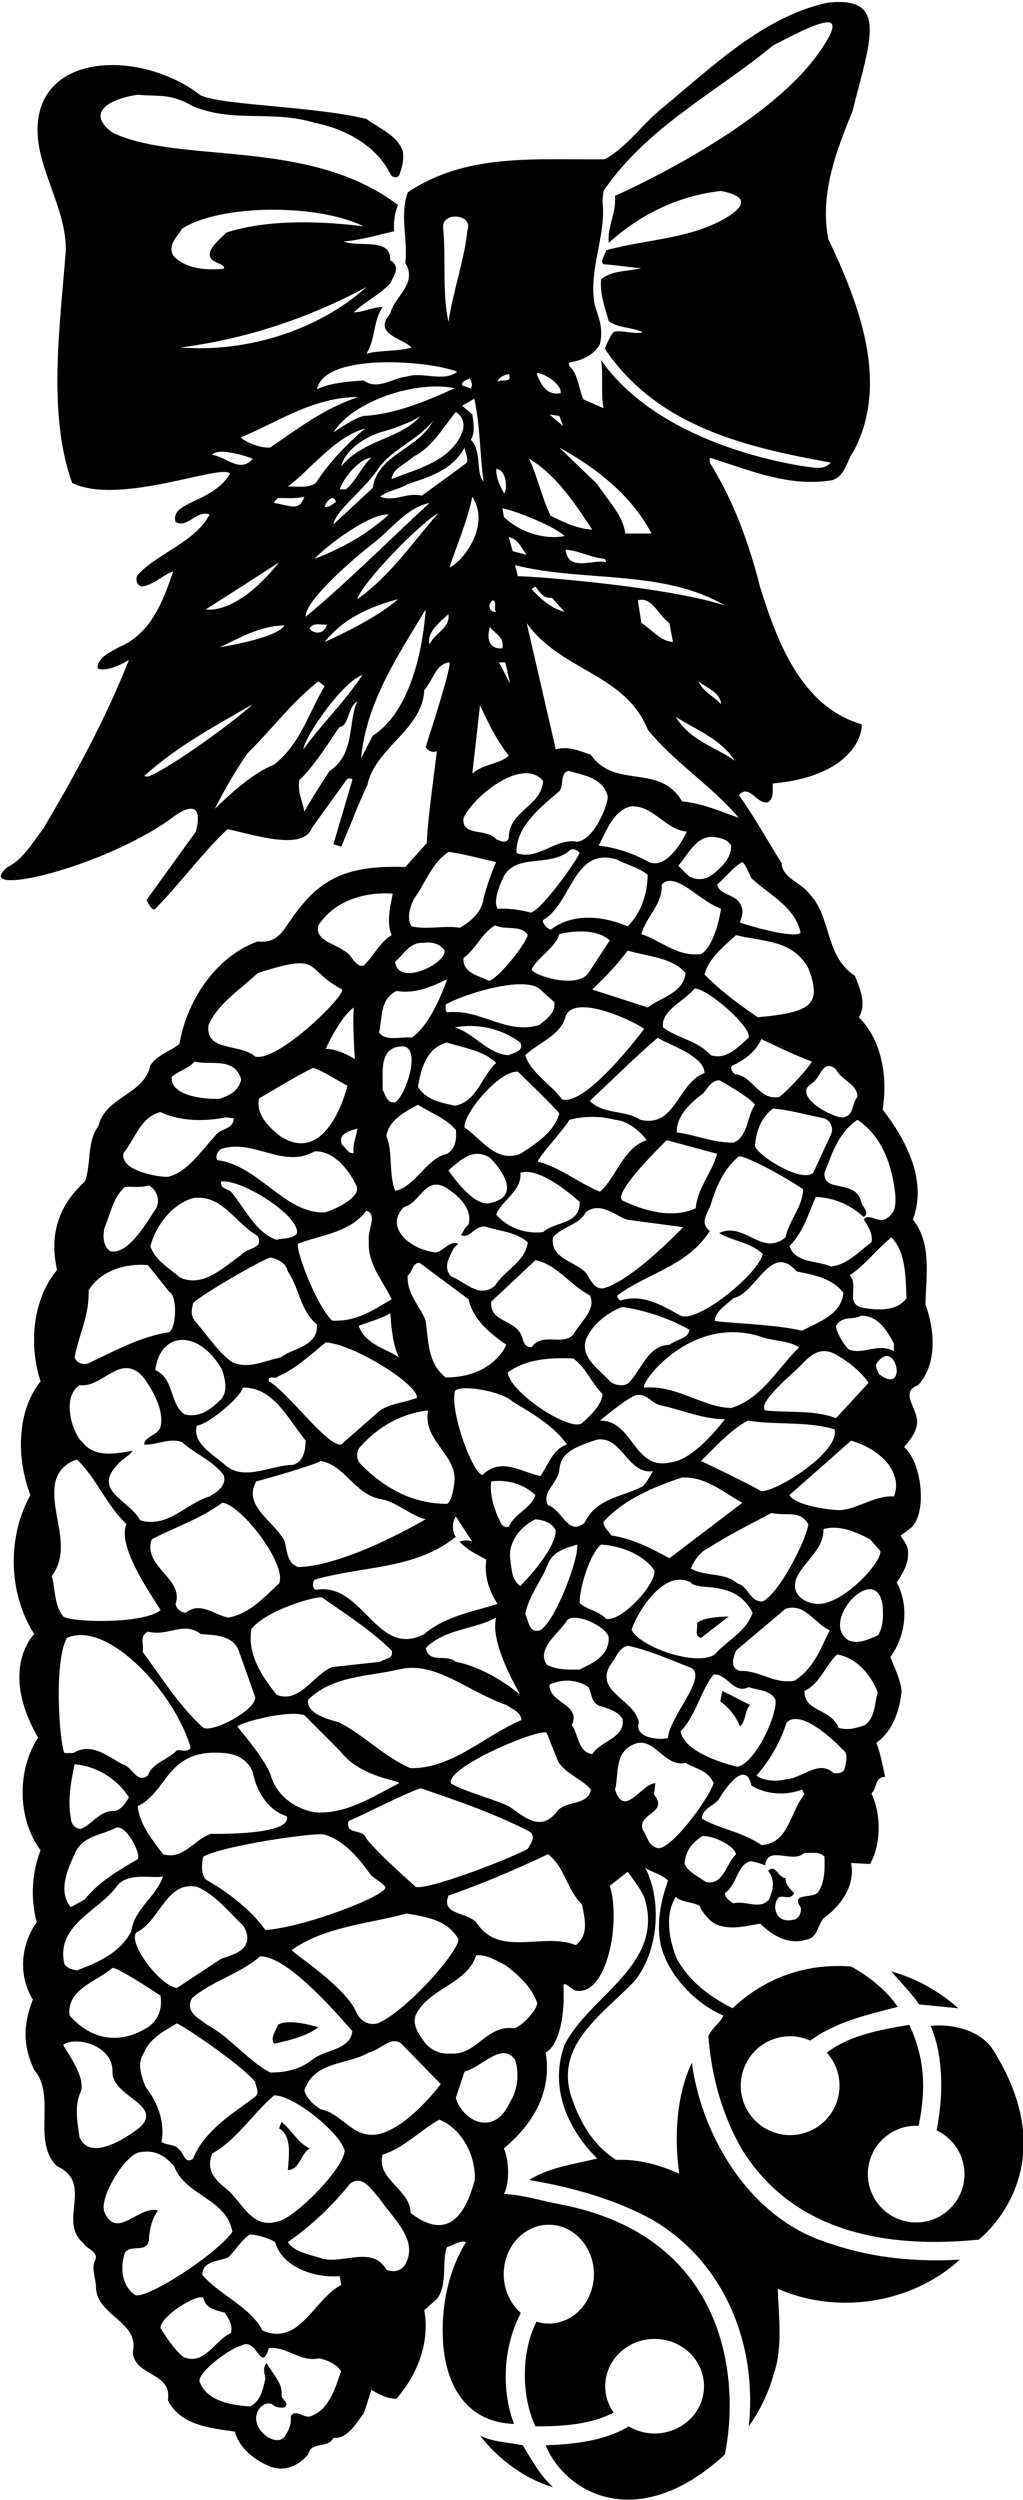 <?xml version="1.0" encoding="UTF-8"?>
<svg xmlns="http://www.w3.org/2000/svg" xmlns:xlink="http://www.w3.org/1999/xlink" width="274pt" height="669pt" viewBox="0 0 274 669" version="1.1">
<g id="surface1">
<path style=" stroke:none;fill-rule:nonzero;fill:rgb(0%,0%,0%);fill-opacity:1;" d="M 246.188 536.387 L 256.707 537.418 C 251.258 532.629 245.34 529.434 238.766 527.555 C 241.02 530.277 244.117 533.379 246.188 536.387 "/>
<path style=" stroke:none;fill-rule:nonzero;fill:rgb(0%,0%,0%);fill-opacity:1;" d="M 140.031 654.375 C 136.18 653.527 131.953 653.527 128.57 651.742 C 133.645 658.414 141.254 663.676 148.113 665.555 C 144.543 662.266 142.383 658.227 140.031 654.375 "/>
<path style=" stroke:none;fill-rule:nonzero;fill:rgb(0%,0%,0%);fill-opacity:1;" d="M 265.535 547.848 C 261.871 543.148 255.016 541.551 249.285 542.117 C 254.531 554.746 250.844 569.598 250.871 570.086 C 255.27 572.152 258.324 576.609 258.324 581.789 C 258.324 588.938 252.531 594.73 245.383 594.73 C 238.234 594.73 232.441 588.938 232.441 581.789 C 232.441 574.645 238.234 568.852 245.383 568.852 C 245.605 568.852 245.82 568.871 246.039 568.883 C 248.047 559.133 247.781 551.02 243.555 541.836 C 235.758 543.191 227.66 544.559 221.457 549.297 C 223.562 551.641 224.855 554.727 224.855 558.129 C 224.855 565.434 218.934 571.355 211.629 571.355 C 204.324 571.355 198.402 565.434 198.402 558.129 C 198.402 550.82 204.324 544.898 211.629 544.898 C 213.559 544.898 215.387 545.32 217.039 546.062 C 223.961 540.98 232.242 539.16 240.453 537.043 C 237.355 532.441 232.562 528.777 227.961 526.238 C 215.844 525.301 204.852 529.246 196.211 537.418 C 190.102 534.316 184.746 530.371 181.273 524.172 C 179.207 519.102 177.984 512.43 180.992 507.641 C 182.777 509.145 185.312 508.859 187.379 509.988 C 188.129 511.773 189.633 513.652 191.418 514.777 C 195.457 516.656 199.402 515.438 203.629 514.777 C 206.73 517.785 210.957 520.508 215.75 519.102 C 218.941 518.723 218.941 515.344 220.539 513.371 C 225.051 510.176 229.184 504.633 227.961 498.527 L 233.035 498.809 C 236.039 493.453 236.039 485.469 233.41 479.926 C 235.008 478.52 234.254 475.418 237.074 475.512 C 236.414 472.504 235.852 469.219 234.727 466.398 C 239.328 463.02 241.02 457.383 241.488 452.496 C 241.113 449.207 239.609 446.391 238.48 443.383 C 242.617 437.84 243.555 429.668 240.172 423.469 C 241.957 420.84 243.555 418.113 243.18 414.637 C 242.984 413.777 242.559 412.973 242.047 412.199 C 240.82 410.359 240.926 411.352 243.555 409.188 C 248.434 405.906 247.215 391.672 242.145 387.207 C 243.461 385.703 245.152 383.73 245.527 381.477 C 246.562 377.531 240.453 372.645 245.902 370.676 C 251.164 364.941 250.32 355.832 247.879 349.066 C 248.062 340.895 249.566 332.723 244.496 326.336 C 248.441 316 242.711 305.008 236.414 296.93 C 237.824 288.102 236.133 278.234 230.027 272.223 C 232.188 268.746 230.309 264.426 228.992 261.141 C 220.82 255.785 222.887 245.641 216.781 239.156 C 214.434 236.059 209.547 235.023 209.359 230.984 C 205.508 224.879 202.129 218.68 197.898 212.762 C 200.719 209.66 202.598 215.203 205.602 214.73 C 207.48 213.699 206.824 211.07 207.012 209.66 C 230.945 207.453 231.25 193.598 230.684 193.785 C 214.527 189.086 208.047 171.332 203.629 157.242 C 200.625 145.496 196.586 134.133 190.102 123.797 L 190.102 122.484 C 200.531 125.676 211.145 130.469 222.887 128.496 C 226.551 127.273 226.645 123.422 228.617 120.793 C 238.48 102.285 229.746 80.586 221.855 63.957 C 219.508 51.934 224.016 40.285 228.336 29.766 C 232.941 11.133 238.289 -1.23 221.574 0.734 C 204.57 4.492 191.324 17.363 177.609 28.73 C 171.973 33.238 168.027 39.254 162.016 42.633 C 142.852 42.82 125.004 40.941 109.219 51.465 C 106.965 57.758 109.312 63.863 108.562 70.348 C 111.945 75.98 105.648 79.27 104.523 83.871 C 99.828 89.414 107.527 90.355 110.254 92.984 C 106.777 94.113 101.516 93.645 98.137 94.676 C 100.672 90.543 99.828 86.223 102.457 82.184 C 99.73 82.184 97.102 83.59 94.754 83.59 C 97.852 80.586 101.516 79.082 104.523 75.797 C 105.367 73.914 107.527 71.285 104.523 69.688 C 104.805 63.395 96.16 66.305 92.027 64.617 C 96.633 64.238 101.047 62.926 105.559 61.891 C 105.367 59.355 105.742 57.008 106.59 54.848 C 82.512 36.652 48.254 44.137 30.121 35.492 C 22.547 29.91 29.961 26.312 36.887 25.348 C 42.43 25.91 45.508 24.859 51.727 28.449 C 62.625 32.957 72.961 29.387 84.23 32.863 C 92.484 34.465 100.672 38.906 104.477 46.41 C 105.133 47.707 106.621 47.852 107.043 46.59 C 107.652 44.77 108.238 42.953 107.906 40.566 C 106.496 36.152 101.516 34.367 98.137 31.828 C 83.668 28.262 56.078 28.113 53.137 25.066 C 38.082 13.805 11.398 13.699 10.086 33.371 C 9.352 44.383 17.77 55.41 17.629 66.965 C 16.125 86.879 12.648 110.645 19.32 129.246 C 32.086 135.473 59.902 123.797 61.594 126.805 C 56.895 134.66 45.434 134.133 47.031 139.676 C 50.227 141.555 52.668 136.293 56.145 137.699 C 51.918 145.402 42.617 147.66 36.887 153.859 C 36.227 154.891 36.512 156.582 37.918 156.961 C 41.113 156.582 43.742 153.766 46.375 152.922 C 43.879 160.277 40.645 169.547 31.812 173.211 C 29.652 174.434 26.363 175.84 26.082 178.566 C 26.27 179.598 30.051 179.395 34.535 176.594 C 28.336 192.281 20.258 207.121 11.523 221.871 C 8.703 225.441 6.262 229.949 2.035 232.02 C -8.109 240.473 26.543 232.723 45.715 219.148 C 45.715 219.148 55.266 211.113 52.48 222.527 L 39.234 240.848 C 39.234 240.848 40.738 244.137 41.582 243.195 C 48.254 236.434 54.172 228.262 60.934 221.871 C 68.355 223.469 81.293 227.785 83.574 221.496 L 93.062 208.344 C 93.438 208.438 94.094 208.062 94.379 208.719 C 92.688 214.449 90.996 220.18 89.305 225.91 L 91.371 226.57 C 93.812 221.121 95.785 215.484 98.418 210.035 C 100.484 200.078 113.164 195.285 113.637 184.672 C 115.891 182.23 116.734 177.531 120.398 177.25 C 120.867 178.566 116.078 193.504 114.012 199.891 C 114.668 201.203 116.359 201.488 117.016 200.922 C 116.078 209.098 114.762 217.176 114.293 225.629 L 108.562 232.02 C 90.109 231.32 84.066 236.883 76.457 248.188 C 74.84 250.594 72.82 252.402 69.016 251.934 C 57.551 256.066 49.945 268.09 48.066 279.363 C 45.527 281.43 42.148 282.184 40.27 285.094 C 38.672 292.984 28.242 293.359 26.363 301.348 C 23.172 305.48 24.484 311.961 22.699 316.188 C 17.91 320.605 12.566 327.824 15.281 339.859 C 8.703 347.66 7.672 359.965 10.863 369.641 C 4.289 377.906 4.477 390.59 8.141 400.078 C 1.848 411.445 2.223 426.383 9.172 437.277 C 9.172 437.277 -0.449 446.574 10.207 464.988 C 4.477 473.727 4.664 486.785 10.863 495.145 C 8.516 501.156 8.141 508.016 9.832 514.402 C 5.512 520.414 4.852 528.684 8.797 535.07 C 6.168 541.93 6.074 547.281 9.172 553.953 C 15.184 560.902 8.422 573.117 15.281 579.691 C 25.238 584.199 15.375 594.441 22.324 600.266 C 23.359 601.957 25.801 602.145 25.707 604.398 C 24.203 606.746 25.707 609.566 25.707 612.102 C 25.895 619.711 37.449 621.309 35.57 629.387 C 35.945 635.961 46.188 634.742 44.965 642.258 C 48.348 649.113 56.238 649.676 62.906 650.711 C 64.129 655.312 68.543 658.602 72.77 660.199 C 76.527 661.422 80.004 659.73 82.539 656.816 C 83.293 653.152 87.707 655.406 89.305 652.402 C 93.25 652.59 95.223 648.551 97.383 645.918 C 98.137 643.852 98.793 641.691 99.449 639.531 C 101.516 640.66 103.586 641.973 106.215 641.879 C 111.664 635.586 115.23 626.945 113.637 618.207 L 117.016 615.203 C 120.023 611.348 118.238 604.961 119.742 601.297 C 121.434 600.922 123.121 599.418 124.812 599.984 C 120.16 607.488 118.051 617.289 118.664 626.703 C 119.496 639.398 125.695 648.266 137.684 648.645 C 134.152 639.316 134.824 627.902 139.504 618.93 C 136.715 616.504 134.918 612.77 134.918 608.566 C 134.918 601.258 140.324 595.336 146.996 595.336 C 153.664 595.336 159.07 601.258 159.07 608.566 C 159.07 615.871 153.664 621.793 146.996 621.793 C 145.852 621.793 144.75 621.605 143.699 621.281 C 139.574 629.281 139.586 641.277 143.414 649.301 C 150.527 649.301 158.336 648.824 164.355 645.605 C 162.938 643.59 162.105 641.16 162.105 638.547 C 162.105 631.559 168.027 625.895 175.336 625.895 C 182.641 625.895 188.562 631.559 188.562 638.547 C 188.562 645.531 182.641 651.199 175.336 651.199 C 172.785 651.199 170.41 650.496 168.391 649.297 C 161.836 653.23 154.074 654.02 146.141 654.375 C 151.742 667.684 171.332 677.875 194.145 656.816 C 198.078 637.891 195.602 598.484 149.801 589.836 C 144.824 588.898 139.852 587.281 134.961 587.113 C 136.465 584.484 136.465 578.375 134.961 574.902 C 142.852 568.324 147.922 559.684 146.141 549.254 C 149.039 547.844 151.426 541.164 150.918 531.543 C 150.848 530.262 152.059 531.312 153.938 532.629 C 162.57 534.66 166.371 514.293 163.328 504.633 L 168.121 500.875 C 168.121 500.875 171.598 505.48 172.535 507.641 C 178.359 525.676 157.977 533.848 151.211 547.188 C 147.078 558.648 151.965 569.641 159.949 577.625 C 153.746 579.129 147.172 579.973 141.723 583.355 C 153.277 585.328 164.457 588.43 174.508 593.879 C 194.613 605.527 202.879 628.164 200.531 649.301 C 203.629 644.98 205.887 640.191 207.293 635.117 C 209.734 628.07 208.516 619.43 208.328 612.477 C 224.391 619.523 244.215 616.422 257.082 604.68 C 244.117 605.43 232.188 603.93 221.195 599.984 C 200.906 593.406 187.941 571.801 185.312 551.98 C 181.18 560.527 180.52 571.988 181.93 581.664 C 176.762 579.41 171.316 577.719 165.02 578 C 158.539 573.867 155.062 567.289 152.902 560.715 C 148.77 547 161.449 539.016 169.812 530.277 C 176.387 522.48 177.422 508.578 172.816 499.844 C 174.887 501.156 177.141 501.531 178.926 503.223 C 177.141 508.297 175.824 514.027 176.855 519.852 C 178.453 528.023 186.062 536.105 193.766 539.391 C 192.641 541.645 190.762 542.586 189.727 544.84 C 190.574 555.738 193.391 565.789 198.559 574.902 C 212.367 597.539 237.73 601.77 262.156 599.324 C 262.156 599.324 286.727 580.617 265.535 547.848 Z M 189.07 503.602 C 187.004 502.191 184.371 500.969 183.34 498.809 C 183.527 495.52 185.219 493.266 188.035 491.387 C 189.82 490.918 196.398 493.359 197.148 496.18 C 194.52 498.621 193.672 504.727 189.07 503.602 Z M 163.328 445.73 C 164.926 443.949 165.492 441.129 168.121 440.379 C 174.133 441.691 179.676 444.23 185.312 446.391 C 189.262 449.215 179.301 459.449 178.926 464.988 C 178.547 465.648 169.625 465.742 171.129 460.949 C 170 454.75 159.383 452.871 163.328 445.73 Z M 38.953 558.367 C 37.824 555.359 36.605 552.262 38.578 549.254 C 40.078 545.496 44.117 543.336 47.406 541.457 C 49.66 542.492 63.754 551.887 68.355 557.051 C 68.449 558.367 69.672 559.871 68.355 561.09 C 62.344 565.602 54.734 570.109 51.727 577.625 C 49.566 579.316 49.191 576.121 48.066 575.277 C 46.844 573.68 44.777 574.148 43.273 573.211 C 44.215 567.762 42.238 562.594 38.953 558.367 Z M 19.977 496.18 C 22.043 491.105 27.305 491.199 31.156 489.039 C 33.973 488.477 37.824 496.086 36.887 497.492 C 31.906 500.5 26.551 503.41 22.699 508.297 L 18.945 510.363 C 15.469 506.137 18.098 500.219 19.977 496.18 Z M 19.977 472.129 C 25.895 472.602 31.344 475.98 34.535 480.961 C 33.691 482.371 32.379 484.531 30.496 484.625 C 26.836 484.438 24.672 488.191 21.668 489.414 C 19.883 489.32 19.035 488.008 18.945 486.316 C 18.098 481.523 19.035 476.641 19.977 472.129 Z M 36.887 483.309 C 40.566 481.617 42.695 478.004 45.094 474.977 C 49.262 469.719 53.961 468.648 59.961 469.105 C 63.199 469.352 66.336 470.762 67.699 474.195 C 68.637 479.27 71.738 484.438 76.809 486.031 C 78.387 491.281 56.52 490.73 56.52 490.73 C 52.105 492.141 49.004 497.871 43.648 496.18 C 40.832 492.328 37.355 488.285 36.887 483.309 Z M 39.609 436.621 C 45.059 438.027 49.191 433.707 53.797 437.277 C 57.27 437.559 62.25 437.465 63.941 441.691 L 68.355 454.188 C 68.543 457.57 57.176 463.676 54.453 462.359 C 47.969 456.535 43.367 448.926 38.203 442.07 C 38.672 439.812 37.168 437.938 39.609 436.621 Z M 40.645 411.914 C 46.938 408.625 53.703 406.465 59.527 402.145 C 64.41 402.426 77 418.68 74.742 423.75 C 70.516 427.602 66.852 431.828 61.215 432.863 C 57.27 432.203 53.797 428.445 49.758 431.547 C 48.441 431.547 47.125 430.422 47.031 429.199 C 49.379 422.434 38.105 419.242 40.645 411.914 Z M 95.035 283.402 C 92.688 281.992 89.867 280.68 87.238 280.68 C 87.238 280.68 91.09 272.129 94.754 269.594 C 94.379 273.633 95.035 283.402 95.035 283.402 Z M 98.793 332.156 C 98.418 338.266 102.457 342.586 104.898 347.66 C 99.918 350.664 95.223 353.766 88.93 353.391 C 84.703 349.254 79.16 334.602 79.816 332.816 C 86.109 330.371 93.531 329.996 98.137 323.984 C 101.234 324.926 98.324 329.34 98.793 332.156 Z M 108.281 280.02 C 112.883 281.242 108.281 293.738 105.84 294.957 C 103.68 295.426 103.207 292.891 102.457 291.574 C 102.738 287.441 101.047 279.738 108.281 280.02 Z M 134.961 138.359 L 134.586 136.012 C 139 136.949 148.699 141.012 151.211 143.434 C 146.258 144.52 139.375 142.586 134.961 138.359 Z M 141.066 148.504 L 137.309 147.473 L 136.273 143.715 C 138.906 144.371 139.562 146.531 141.066 148.504 Z M 135.336 177.25 L 136.652 182.98 L 133.645 177.25 Z M 136.273 202.238 C 133.645 204.586 129.418 204.398 126.504 207.027 L 128.57 188.711 C 130.73 193.406 132.988 198.012 136.273 202.238 Z M 145.48 209.004 C 144.918 215.953 136.273 216.895 136.273 224.223 C 135.617 226.004 133.926 224.973 132.895 224.598 C 130.449 221.496 123.5 224.031 124.156 218.867 C 127.039 212.812 140.141 202.457 145.48 209.004 Z M 55.109 502.941 C 53.703 501.344 54.078 498.246 54.453 496.836 C 60.465 493.641 84.785 490.344 86.766 490.902 C 92.191 492.438 96.148 497.301 99.449 501.91 C 100.672 502.941 102.078 503.602 103.207 504.914 C 104.336 506.98 81.508 515.812 71.082 516.469 C 66.852 510.645 60.934 506.324 55.109 502.941 Z M 94.379 543.523 C 93.719 548.785 87.051 548.316 83.574 551.227 C 80.379 553.766 76.527 554.609 72.395 554.609 C 66.289 551.414 61.781 545.215 55.484 541.836 C 53.324 540.145 49.379 538.359 51.445 534.695 C 57.082 529.902 64.035 528.398 69.672 523.516 C 77.281 523.328 91.559 540.426 94.379 543.523 Z M 84.609 485 C 79.441 484.246 74.648 480.961 72.77 475.887 C 71.645 471.285 63.941 462.641 63.566 461.984 C 65.258 460.668 77.281 457.57 81.508 458.977 C 81.508 458.977 90.766 468.188 91.398 468.957 C 97.082 475.859 107.125 476.355 106.871 477.203 C 99.828 480.773 92.875 485.469 84.609 485 Z M 74.086 453.531 C 70.234 448.645 66.195 442.82 67.324 435.965 C 71.363 430.703 85.453 426.852 86.297 427.508 C 92.594 431.922 99.262 436.148 104.898 441.691 C 105.559 443.949 102.926 443.855 101.801 444.699 L 88.93 446.109 C 83.855 448.176 80.285 455.973 74.086 453.531 Z M 72.395 336.48 C 74.461 336.949 76.621 337.98 77.094 340.238 C 80.285 344.84 80.285 350.57 84.891 354.422 C 85.266 360.34 78.5 360.715 75.121 363.254 C 70.984 364.098 66.664 366.445 62.25 364.566 C 58.398 361.938 55.484 357.145 52.105 353.391 C 50.977 351.793 51.352 350.477 51.727 348.691 C 54.172 346.344 68.543 337.98 72.395 336.48 Z M 61.875 318.91 C 60.934 318.066 58.867 318.066 59.242 316.188 C 64.316 315.344 80.379 325.207 79.535 330.094 C 78.125 331.688 75.871 331.219 74.086 331.781 C 68.449 329.902 65.633 323.328 61.875 318.91 Z M 74.461 368.324 C 79.16 366.352 83.105 362.594 87.238 359.215 C 94.754 359.684 112.133 370.578 111.664 374.055 C 108.375 375.371 104.805 375.465 101.801 377.438 L 91.371 386.551 C 87.707 387.207 77 372.363 72.02 369.641 C 71.645 367.762 73.805 369.266 74.461 368.324 Z M 138.719 286.785 C 138.719 286.785 149.051 296.742 149.801 297.965 C 148.395 303.035 143.508 306.043 139.375 308.766 C 132.801 311.305 128.855 304.633 124.438 301.723 C 123.781 298.527 133.551 286.41 138.719 286.785 Z M 136.273 282.371 C 130.547 282.09 127.07 276.453 121.809 274.949 C 127.82 273.727 134.488 275.324 139.375 278.988 C 140.406 281.43 137.496 281.617 136.273 282.371 Z M 179.582 391.34 C 169.625 393.594 169.719 380.066 160.699 380.16 C 160.699 380.16 166.617 375.09 170.094 373.398 C 173.289 372.555 174.602 375.84 177.234 376.121 C 182.777 377.344 188.41 379.785 194.145 379.785 C 194.145 379.785 186.062 390.777 179.582 391.34 Z M 198.84 402.145 L 179.301 416.988 C 174.32 414.262 169.344 411.727 163.707 410.879 C 163.047 409.66 161.547 408.719 161.641 407.219 C 167.184 401.203 175.07 397.918 182.684 395.379 C 189.07 395.098 193.672 399.324 198.84 402.145 Z M 121.766 395.535 C 121.785 396.344 121.246 401.676 119.742 402.426 C 110.535 402.426 102.926 398.293 96.445 391.621 C 95.41 390.59 95.41 388.242 96.445 387.207 C 101.047 381.945 107.527 378.188 114.668 377.438 C 113.16 385.059 121.586 388.871 121.766 395.535 Z M 114.012 353.391 C 112.414 349.348 108.844 346.156 109.219 341.27 C 110.629 340.238 110.348 338.078 112.32 337.891 L 125.473 347.66 C 126.785 353.199 131.109 356.676 135.617 359.871 C 135.617 359.871 132.156 368.605 119.367 368.605 C 114.574 364.852 114.762 358.93 114.012 353.391 Z M 131.578 348.316 L 143.414 337.23 C 149.051 338.266 152.902 344.09 157.977 346.625 C 159.855 350.289 155.438 353.766 153.559 357.145 C 150.648 360.246 145.293 356.395 142.383 360.527 C 139.938 360.434 140.312 358.367 139.375 356.77 C 137.121 353.012 131.109 353.578 131.578 348.316 Z M 139.375 313.84 C 144.918 311.961 155.25 321.637 155.25 321.637 C 155.531 327.742 148.301 326.898 145.48 329.715 C 140.785 330.281 135.992 328.59 132.895 325.02 C 134.301 321.262 139.844 318.727 139.375 313.84 Z M 144.07 310.836 C 144.07 309.707 150.742 302.66 152.527 299.656 C 156.566 298.621 160.699 298.621 164.738 299.656 C 168.215 299.938 171.504 302.754 173.195 305.105 C 166.805 307.266 165.113 315.062 160.699 318.91 C 154.969 316.562 150.086 312.43 144.07 310.836 Z M 153.559 363.535 C 157.035 366.07 158.352 370.016 161.355 373.023 C 161.449 376.215 156.266 380.473 155.918 380.785 C 153.055 383.379 136.652 372.836 135.992 367.293 C 140.879 363.629 147.453 363.254 153.559 363.535 Z M 172.535 371.332 C 171.395 370.141 184.785 352.031 203.254 357.523 C 207.105 359.023 210.488 358.461 214.059 360.527 C 208.328 366.07 204.008 374.34 195.836 376.781 C 187.848 376.496 181.273 370.578 172.535 371.332 Z M 179.301 359.871 C 173.289 360.059 171.785 366.914 168.121 370.297 C 166.617 371.051 164.645 370.676 163.328 369.641 C 160.699 366.445 155.344 363.441 156.941 358.461 C 158.539 354.422 162.859 351.133 166.711 349.727 C 173.195 350.758 179.113 352.73 184.656 355.832 C 184.277 358.367 180.992 358.461 179.301 359.871 Z M 156.566 340.238 C 153.652 337.512 147.266 336.574 148.113 331.125 C 150.742 328.023 154.875 328.023 156.941 324.359 C 160.699 321.543 164.457 325.02 167.746 326.336 C 172.816 327.086 178.359 327.742 182.965 328.402 C 182.965 328.402 170 342.117 162.016 344.652 C 159.008 345.496 158.07 341.836 156.566 340.238 Z M 166.711 321.262 C 164.27 319.477 174.887 308.766 178.547 305.105 L 192.074 308.766 C 190.664 313.84 186.816 317.879 186.344 323.328 C 180.051 326.238 172.441 323.984 166.711 321.262 Z M 181.273 303.035 C 181.086 298.621 185.031 295.051 188.41 292.516 C 189.445 291.293 190.762 288.852 192.828 289.133 C 192.828 289.133 200.719 293.551 202.223 295.613 C 199.969 298.809 200.438 304.07 196.492 305.762 C 191.043 305.855 186.438 303.695 181.273 303.035 Z M 171.504 299.656 C 167.465 296.93 161.547 298.34 157.977 294.582 C 164.082 288.945 170 282.934 176.199 277.672 C 177.516 278.988 188.789 282.371 188.695 287.16 C 181.461 289.789 180.992 301.91 171.504 299.656 Z M 173.477 269.594 L 158.633 264.805 C 162.109 261.422 165.02 258.508 168.121 254.375 C 173.383 255.973 180.051 256.16 183.621 260.387 C 182.965 265.836 177.047 266.871 173.477 269.594 Z M 147.828 248.551 C 147.359 249.395 145.012 247.047 145.48 246.203 C 153.184 241.691 153.559 226.664 165.02 229.949 C 167.84 231.359 171.316 232.301 173.477 234.086 C 173.383 239.344 171.691 244.324 168.121 247.895 C 161.734 245.168 153.652 244.23 147.828 248.551 Z M 149.801 249.961 C 153.746 249.02 159.855 248.551 163.328 251.652 C 161.449 254.562 159.289 257.758 157.602 260.387 C 154.406 264.805 142.758 260.949 142.383 259.449 C 143.883 256.16 148.863 253.625 149.801 249.961 Z M 151.492 271.941 C 153.938 265.742 169.812 273.258 172.535 275.324 C 172.535 275.324 157.129 296.086 150.555 294.207 C 147.641 290.168 142.098 287.066 140.691 282.371 C 144.07 279.082 150.367 277.016 151.492 271.941 Z M 131.203 309.801 C 131.203 309.801 141.738 319.953 130.922 322.012 C 126.316 322.672 120.117 313.184 120.117 313.184 C 123.5 310.27 126.785 307.074 131.203 309.801 Z M 125.473 327.742 C 124.438 328.496 124.156 329.527 123.5 330.469 C 125.848 331.781 127.445 327.273 130.547 328.402 C 133.832 329.434 138.344 329.715 141.348 332.441 C 140.785 337.512 135.336 339.77 132.609 343.996 C 128.477 347.754 124.438 342.867 120.773 341.551 C 118.613 339.016 120.305 336.668 121.434 334.133 L 122.746 332.816 C 120.398 331.879 118.895 334.789 116.734 335.164 C 109.723 334.406 102.742 328.246 108.281 322.953 C 112.508 321.918 113.73 314.969 119.086 317.598 C 119.086 317.598 127.188 322.082 125.473 327.742 Z M 106.871 363.254 C 103.77 360.996 97.852 359.871 96.07 354.797 C 98.887 353.672 101.895 353.012 104.523 351.414 C 104.805 354.703 105.086 359.684 106.871 363.254 Z M 85.922 390.965 C 92.406 392.094 95.035 399.891 101.801 401.109 C 106.309 401.863 109.598 405.434 114.012 406.559 C 114.012 406.559 92.688 419.148 79.816 419.336 C 76.621 418.113 77 414.73 76.152 412.289 C 73.43 407.027 64.879 402.988 68.637 396.414 C 71.457 395.758 84.23 391.996 85.922 390.965 Z M 84.609 425.441 C 83.48 424.973 83.762 423.469 84.23 422.719 C 97.289 418.961 111.098 420.086 122.09 411.258 C 121.059 409.941 121.059 407.219 122.09 405.809 L 126.504 412.57 C 125.566 412.102 124.062 412.102 123.121 412.57 C 125.191 414.824 127.727 415.953 130.262 417.363 C 129.605 421.59 131.016 425.816 133.27 429.199 C 126.504 431.359 119.273 432.488 113.637 437.277 C 100.859 443.949 97.195 423.188 84.609 425.441 Z M 132.895 432.863 C 131.016 439.719 139.375 453.531 139.375 453.531 C 135.148 450.055 128.57 445.922 122.09 444.699 C 119.367 442.445 115.047 445.355 114.012 441.035 C 119.273 435.773 126.883 436.148 132.895 432.863 Z M 133.27 405.809 C 132.141 402.895 131.109 399.516 131.578 396.414 C 136.18 395.852 140.406 397.258 143.414 400.078 C 142.191 403.742 137.965 404.867 136.273 408.531 C 134.301 409.188 134.02 406.84 133.27 405.809 Z M 129.23 394.723 C 126.598 394.254 120.586 378.094 121.809 372.363 C 122.559 370.297 134.395 372.176 137.309 375.09 C 142.477 378.188 148.395 381.57 151.867 386.551 C 148.113 387.676 146.797 392.094 144.73 395.004 C 139.562 393.879 134.02 389.84 129.23 394.723 Z M 149.828 393.242 C 150.184 388.844 153.621 387.289 159.949 385.234 C 166.617 384.203 168.121 394.629 174.887 393.688 C 174.887 393.688 173.102 396.977 172.16 397.73 C 166.805 400.641 159.762 400.734 156.566 407.5 C 152.152 411.258 150.555 403.93 146.797 402.801 C 144.891 399.25 149.531 396.898 149.828 393.242 Z M 160.98 413.324 C 166.523 413.699 172.16 415.953 175.164 420.086 C 176.387 423 166.898 433.895 162.391 433.238 C 160.496 431.141 157.48 430.797 155.414 429.156 C 154.613 428.52 157.035 416.801 160.98 413.324 Z M 185.031 423.469 C 186.91 426.004 196.887 422.375 201.562 431.547 C 200.156 436.34 194.613 439.156 191.418 442.727 C 186.734 445.934 172.051 441.082 169.207 436.297 C 168.801 435.613 176.574 419.055 185.031 423.469 Z M 197.148 441.691 L 210.395 430.516 C 215.656 428.824 218.191 434.555 222.23 436.246 C 219.789 441.129 218.004 446.484 212.742 449.773 C 207.199 450.711 203.535 446.953 198.184 447.141 C 195.27 446.297 196.492 443.477 197.148 441.691 Z M 220.996 428.984 C 216.547 430.105 210.719 426.812 213.777 421.402 C 216.031 417.363 220.727 414.262 220.539 409.188 C 224.766 407.969 229.277 409.941 233.035 411.914 L 235.758 415.016 C 236.562 417.066 228.164 427.184 220.996 428.984 Z M 204.289 428.539 C 200.906 428.824 200.438 424.406 197.523 423.75 C 194.145 420.648 188.508 421.965 185.031 419.711 C 185.875 417.645 187.566 415.203 189.727 414.262 C 195.27 410.691 201 407.875 206.637 404.867 C 210.395 405.809 214.246 403.93 216.5 407.875 C 216.125 411.633 208.891 426.285 204.289 428.539 Z M 203.91 399.043 C 199.496 396.508 187.754 390.965 187.754 390.965 C 191.793 387.02 195.363 382.887 200.246 380.16 C 207.859 381.383 216.406 380.258 223.547 382.512 C 224.953 388.523 208.141 399.137 203.91 399.043 Z M 204.945 377.438 C 202.785 375.184 212.762 367.293 214.777 365.094 C 217.414 362.215 220.316 360.055 224.578 362.879 C 227.773 364.758 230.496 367.105 232.656 370.016 L 223.922 379.504 C 218.191 377.25 211.336 378.094 204.945 377.438 Z M 227.473 361.164 C 226.605 360.824 223.828 356.395 223.922 354.797 C 225.707 351.887 228.336 353.391 230.684 352.074 C 235.195 352.074 237.543 356.02 239.422 359.496 L 239.422 361.562 C 235.246 359.281 231.129 362.594 227.473 361.164 Z M 214.809 356.113 C 208.047 354.328 191.98 353.953 191.418 353.391 C 191.699 350.852 194.613 349.066 196.492 347.379 C 202.598 346.062 206.449 332.254 213.398 340.238 C 218.004 341.176 222.887 342.023 225.895 345.969 C 225.332 351.887 219.129 353.766 214.809 356.113 Z M 192.617 329.961 C 196.562 332.309 200.438 332.156 204.289 335.539 C 203.066 341.082 186.723 354.141 182.305 352.074 C 177.141 349.254 172.254 346.156 166.055 348.035 C 165.773 347.562 165.113 347.281 165.398 346.625 C 173.477 340.613 183.996 338.922 190.102 329.434 C 187.285 327.086 189.539 324.832 190.387 322.297 C 191.793 317.598 193.859 312.809 197.898 309.426 C 200.156 309.328 211.426 315.625 215.09 318.254 C 215.09 322.766 211.336 326.523 210.395 331.125 C 204.008 336.387 199.383 326.766 192.617 329.961 Z M 202.223 306.793 C 202.41 303.227 203.629 299.277 207.012 296.648 C 211.805 297.023 216.219 298.434 220.82 299.277 C 222.605 300.031 223.359 302.098 222.512 303.695 L 217.816 313.84 C 214.902 316.562 203.629 309.801 202.223 306.793 Z M 208.703 293.551 C 203.16 294.582 201.754 287.91 196.867 287.441 C 196.113 286.879 195.363 285.848 196.211 285.094 C 199.215 283.871 202.598 281.242 203.91 278.047 C 203.91 278.047 213.117 282.559 217.441 284.062 C 216.031 286.598 209.926 292.797 208.703 293.551 Z M 200.531 277.672 C 197.617 280.305 194.52 283.684 190.387 282.371 C 186.816 278.426 181.648 277.953 177.609 274.949 C 176.855 270.438 183.246 267.996 186.062 264.52 C 189.539 264.52 201.375 274.855 200.531 277.672 Z M 187.754 255.316 C 181.367 256.066 177.141 251.746 171.785 249.961 C 173.102 245.262 177.516 241.977 177.234 236.715 C 178.926 234.742 181.648 236.152 183.34 237.09 C 186.629 239.156 189.539 241.785 193.109 243.195 C 193.109 243.195 191.793 252.777 187.754 255.316 Z M 184.371 234.367 L 181.648 231.641 C 184.09 229.105 186.254 223.844 190.762 223.938 C 192.734 224.129 194.801 224.504 195.836 226.285 C 195.926 229.574 193.297 232.109 190.762 234.086 C 188.883 235.492 186.344 235.68 184.371 234.367 Z M 173.852 230.703 C 169.625 228.355 164.832 226.758 160.324 226.285 C 162.297 222.812 164.176 216.703 169.152 215.766 C 175.07 215.578 178.359 222.152 183.996 222.527 C 183.996 222.527 179.207 232.957 173.852 230.703 Z M 154.594 225.254 C 148.77 224.129 144.164 230.422 138.344 228.262 C 138.152 221.215 144.637 216.141 149.801 211.727 C 151.117 210.129 149.895 206.938 152.246 206.277 C 156.191 207.406 161.355 208.156 162.672 212.762 C 163.426 213.98 159.477 224.691 154.594 225.254 Z M 135.41 233.719 C 139.477 228.469 147.738 232.133 152.902 227.32 C 153.938 227.133 154.688 227.508 155.25 228.262 C 153.371 232.02 144.637 243.855 142.098 244.23 C 139.375 243.383 135.523 243.008 133.27 243.195 C 131.672 240.473 135.109 234.102 135.41 233.719 Z M 141.348 250.242 C 140.406 253.344 132.988 262.266 130.922 262.453 C 128.383 261.141 123.781 260.387 124.156 256.348 C 127.727 253.719 128.855 249.867 132.609 247.613 C 135.336 249.02 139.562 247.328 141.348 250.242 Z M 144.73 264.805 L 148.488 268.184 C 148.863 271.004 146.328 272.789 144.449 274.289 C 135.43 277.016 128.855 269.875 119.742 270.91 C 119.18 270.438 119.461 269.594 119.367 268.844 C 123.121 266.398 140.504 260.762 144.73 264.805 Z M 119.742 278.988 C 124.344 280.492 129.418 281.055 132.895 284.438 C 129.039 287.91 127.727 294.863 121.809 295.898 C 118.238 295.051 114.199 294.488 111.945 290.824 C 112.695 286.223 114.199 280.305 119.742 278.988 Z M 122.09 302.379 C 122.371 305.008 121.902 307.547 119.742 308.766 C 114.199 309.895 111.191 317.691 105.84 318.633 C 104.055 314.215 105.273 308.016 103.488 304.07 C 103.961 299.844 108.656 297.398 111.945 295.613 C 115.324 297.871 119.367 299.09 122.09 302.379 Z M 94.754 308.484 C 93.531 309.145 92.5 306.887 91.652 306.418 C 90.242 303.316 93.906 302.566 95.691 302.004 C 95.504 304.258 94.285 306.418 94.754 308.484 Z M 93.062 290.543 C 93.062 290.543 87.941 312.32 75.121 304.07 C 71.832 301.535 68.449 298.059 69.391 293.926 C 74.18 291.199 78.879 288.195 83.855 285.754 C 87.145 286.879 89.961 288.945 93.062 290.543 Z M 84.23 308.109 C 89.211 307.828 93.344 312.809 95.41 317.223 C 97.195 320.605 88.02 324.387 86.793 324.434 C 76.375 324.797 69.137 311.801 58.211 310.457 C 57.551 309.426 58.398 307.922 59.242 307.453 C 67.98 304.633 75.871 312.898 84.23 308.109 Z M 69.016 330.75 C 70.797 334.32 66.008 333.848 64.598 335.82 C 59.809 339.203 54.453 344.559 48.348 341.93 C 45.434 339.484 41.488 337.23 40.27 333.473 C 41.77 328.023 45.902 322.297 51.727 320.605 C 59.527 319.57 62.719 327.086 69.016 330.75 Z M 59.527 366.633 C 60.277 369.172 61.121 372.082 59.242 374.434 C 56.52 377.062 53.605 379.504 49.379 378.473 C 45.246 375.371 46.75 368.891 41.582 366.633 C 42.887 356.199 53.305 355.539 59.527 366.633 Z M 52.762 381.477 C 55.863 381.195 64.879 373.492 64.973 371.332 C 73.148 371.051 77.188 379.785 81.883 385.516 C 81.789 388.148 81.32 391.152 78.5 391.996 C 72.488 392.094 65.727 396.32 60.559 392.281 C 57.551 389.461 51.258 386.27 52.762 381.477 Z M 52.762 504.914 C 57.363 506.793 61.215 511.492 65.258 515.438 C 68.941 522.109 61.215 523.328 59.242 524.172 L 47.406 531.969 C 42.992 531.594 34.16 519.945 36.512 517.129 C 42.805 514.215 44.496 503.223 52.762 504.914 Z M 42.992 534.035 C 43.555 537.605 42.336 540.613 39.609 542.492 C 31.215 547.711 23.801 545.172 18.66 539.391 C 17.629 532.348 26.082 530.184 30.121 526.613 C 31.344 526.426 39.891 531.969 42.992 534.035 Z M 56.801 576.309 C 63.379 572.645 67.699 565.602 73.43 560.715 C 78.973 560.715 91.652 571.332 92.312 575.652 C 91.746 580.82 78.219 594.254 74.086 594.535 C 67.266 596.426 64.902 589.18 60.516 585.641 C 57.586 583.277 55.129 580.77 56.801 576.309 Z M 85.922 564.473 C 83.949 563.254 82.164 561.562 81.508 559.402 C 84.23 551.414 93.062 552.637 98.793 549.254 C 101.801 548.691 104.711 544.652 107.527 546.906 C 107.527 546.906 114.574 554.141 118.051 557.711 C 118.051 557.711 107.246 572.176 98.793 571.238 C 93.812 570.77 90.809 565.32 85.922 564.473 Z M 101.141 541.457 C 98.418 542.117 96.445 540.613 95.41 538.453 C 92.688 531.781 78.594 522.766 78.125 521.824 C 87.145 515.531 98.418 514.871 108.938 512.055 C 114.105 512.992 119.648 513.652 122.746 518.816 C 123.5 521.449 109.125 538.074 101.141 541.457 Z M 111.285 504.914 C 107.059 500.969 101.801 496.461 98.137 492.047 C 97.102 489.039 92.5 491.293 93.344 487.348 C 99.828 484.438 106.027 481.055 112.602 478.52 C 122.559 481.898 132.422 485.281 141.723 490.074 C 143.789 491.293 142.098 493.453 141.348 494.77 C 134.488 498.34 113.918 505.949 111.285 504.914 Z M 109.973 473.164 C 103.141 470.297 97.598 464.402 90.965 460.98 C 90.207 460.594 81.695 459.07 82.539 454.844 C 89.074 448.402 98.504 448.691 107.016 446.703 C 116.656 444.453 124.957 452.508 135.617 456.254 C 137.121 457.285 139.562 458.133 139.656 460.293 C 129.699 464.52 121.246 473.258 109.973 473.164 Z M 139.375 424.406 C 137.027 422.906 137.027 419.711 136.652 416.988 C 136.18 412.383 139.562 408.438 143.414 406.559 C 145.48 406.746 147.828 407.406 148.863 409.566 C 148.77 415.016 139.375 424.406 139.375 424.406 Z M 146.797 418.395 C 148.301 415.016 151.59 414.262 154.594 413.324 C 155.062 417.078 148.863 433.613 144.73 436.246 C 141.535 437.184 141.629 433.613 140.691 431.922 C 141.629 426.945 145.105 423 146.797 418.395 Z M 151.867 433.613 C 153.883 431.223 162.859 435.398 163.047 438.312 C 163.047 443.102 158.914 444.98 155.25 446.766 C 152.152 446.859 148.957 446.859 146.422 445.449 C 143.602 441.129 149.711 437.09 151.867 433.613 Z M 191.137 448.082 C 194.801 447.801 196.492 453.531 200.531 451.465 C 202.973 452.402 206.355 452.121 207.672 454.844 C 208.422 458.227 202.598 471.66 197.523 472.785 C 197.523 472.785 183.34 469.688 182.305 463.301 C 186.531 458.883 187.566 452.59 191.137 448.082 Z M 192.453 481.617 C 194.027 478.895 199.672 470.508 201.281 477.859 C 205.32 480.211 210.301 480.586 214.809 478.895 L 215.469 480.211 C 211.613 484.719 211.238 493.453 203.91 493.734 C 199.121 490.262 193.109 489.602 188.035 486.691 C 187.941 484.059 191.043 483.309 192.453 481.617 Z M 219.129 506.324 C 217.816 508.203 211.613 506.324 214.434 510.363 C 214.809 511.492 214.059 513.652 212.367 513.746 C 207.535 514.844 206.57 509.578 208.703 507.641 C 210.488 507.266 211.52 508.484 212.742 506.605 C 211.711 505.664 210.301 504.258 210.395 502.566 C 208.234 502.379 207.895 498.73 205.734 500.609 C 207.613 503.238 207.199 505.289 205.98 508.297 C 203.441 511.211 199.871 508.484 196.492 509.328 C 195.551 508.859 194.234 507.828 194.145 506.605 C 197.43 504.387 197.34 499.219 200.852 498.086 C 201.352 497.926 204.195 498.809 204.945 499.184 C 205.508 493.547 212.367 498.902 215.469 495.805 C 217.348 495.992 219.508 495.332 220.82 496.836 C 220.914 499.746 221.008 503.695 219.129 506.324 Z M 226.27 473.164 C 225.895 474.57 224.484 474.57 223.266 474.477 C 219.227 470.723 214.809 475.98 210.395 476.168 C 207.766 476.828 204.477 476.547 202.598 475.137 C 206.168 471.098 209.078 466.117 210.676 460.949 C 214.996 456.723 225.613 468.09 225.613 468.09 C 227.398 469.219 226.551 471.66 226.27 473.164 Z M 231.719 461.609 C 229.465 462.453 226.93 463.113 224.578 462.359 C 222.605 457.098 215.371 458.227 215.469 452.496 C 219.789 450.43 220.914 445.828 224.203 442.727 C 229.465 443.664 233.223 448.082 235.102 452.871 C 234.16 455.785 234.535 459.449 231.719 461.609 Z M 235.102 437.652 C 232.656 438.594 230.027 440.098 227.305 438.969 C 219.18 433.969 234.965 417.312 236.414 429.855 C 236.605 432.301 236.605 435.492 235.102 437.652 Z M 239.422 400.453 C 234.297 400.102 229.641 403.898 224.949 404.109 C 223.363 404.184 213.117 403.086 211.426 400.078 C 216.875 395.285 222.23 390.59 227.961 385.516 C 237.004 388.188 241.738 394.855 239.422 400.453 Z M 235.383 367.668 C 235.102 366.73 234.441 366.07 234.727 364.941 C 240.012 357.277 243.426 373.926 235.383 367.668 Z M 231.344 350.008 C 226.082 349.16 230.215 344.09 227.586 341.27 C 231.719 338.547 234.914 334.133 238.766 331.125 C 242.711 335.164 242.523 341.93 242.805 347.379 C 240.359 350.852 235.383 350.664 231.344 350.008 Z M 239.797 319.57 C 239.984 322.48 239.797 324.645 237.449 326.051 C 235.195 327.555 232.848 324.453 231.344 326.336 C 232.562 328.117 233.879 330.371 233.41 332.441 C 229.934 334.977 226.836 338.547 222.512 338.922 C 218.754 337.23 213.117 338.078 211.426 333.473 C 215.184 329.715 216.5 324.832 218.473 320.32 C 223.074 320.414 227.68 322.297 231.344 325.676 C 233.129 324.359 230.871 322.953 230.684 321.637 C 229.184 315.344 220.445 319.383 220.82 313.84 C 222.887 308.672 224.484 303.227 229.652 299.656 C 236.32 304.07 238.953 311.961 239.797 319.57 Z M 223.922 286.129 C 225.332 289.133 229.652 289.98 229.652 293.551 C 228.055 295.238 228.898 298.434 225.895 298.996 C 223.641 299.469 211.805 293.359 217.441 289.887 C 219.883 288.477 220.258 283.215 223.922 286.129 Z M 216.5 259.074 C 220.312 268.984 217.094 270.898 202.973 272.223 C 197.992 268.844 192.922 265.086 188.695 260.762 C 189.727 256.535 193.859 253.246 197.148 250.242 C 204.102 252.027 212.273 251.371 216.5 259.074 Z M 198.84 230.703 C 200.156 231.922 200.438 233.613 201.281 235.023 C 205.98 239.438 212.93 242.633 214.434 249.586 C 213.023 251.184 201.844 248.176 198.184 246.859 C 198.559 245.547 199.309 243.949 198.559 242.539 C 197.336 239.062 192.828 239.812 192.074 236.715 C 194.426 234.742 196.305 232.02 198.84 230.703 Z M 182.684 214.449 C 176.672 204.117 164.738 211.352 158.258 201.957 C 155.344 201.016 152.246 199.516 148.863 200.547 L 141.066 166.73 C 150.18 179.598 167.371 180.16 173.477 195.191 C 180.613 204.117 190.195 209.848 197.898 218.867 C 193.578 217.363 188.129 214.922 182.684 214.449 Z M 142.383 157.617 L 143.414 156.961 C 144.637 158.461 145.48 160.246 147.828 159.965 L 151.211 163.723 C 147.734 162.879 144.73 160.246 142.383 157.617 Z M 170.844 160.621 C 174.789 159.59 176.387 164.852 179.301 166.73 L 180.238 171.801 C 176.855 171.613 174.602 168.422 171.785 166.73 Z M 196.867 203.648 C 192.734 200.359 184.844 198.387 180.992 191.812 C 186.344 195.285 193.016 197.637 196.867 203.648 Z M 187.004 182.324 C 188.977 183.824 193.074 185.391 193.109 188.43 C 190.949 186.176 188.41 185.141 187.004 182.324 Z M 194.145 162.031 C 178.59 156.871 140.223 153.953 138.719 154.234 L 137.965 151.23 C 155.812 155.832 177.609 152.262 194.145 162.031 Z M 162.016 149.539 L 162.391 150.477 C 159.008 149.445 152.246 153.297 151.492 147.094 C 155.25 147.379 158.258 149.258 162.016 149.539 Z M 159.949 129.527 L 149.801 119.758 C 159.57 125.113 169.152 132.535 174.508 142.773 L 167.465 142.773 C 166.898 137.891 162.766 133.852 159.949 129.527 Z M 152.789 96.934 C 155.961 96.418 159.09 95.027 160.699 92.047 C 161.641 87.91 160.418 85.188 159.289 81.523 C 157.504 72.133 162.484 63.02 161.355 53.812 L 161.641 51.09 C 173.477 33.805 191.793 24.785 207.012 12.195 C 221.621 4.477 227.52 2.609 219.129 14.395 C 204.422 35.055 164.738 52.402 164.738 52.402 C 165.113 57.008 162.578 60.859 163.047 64.992 C 171.691 57.195 181.742 52.402 193.109 51.09 C 197.133 51.926 201.793 53.551 195.176 57.852 C 185.5 63.957 173.289 63.957 162.391 66.965 C 162.297 67.809 160.605 69.781 161.641 70.723 C 165.113 70.91 170.094 71.754 171.785 71.754 C 168.215 72.695 163.988 72.227 160.98 74.762 C 160.699 78.895 162.016 82.277 163.047 85.941 C 165.68 87.91 169.246 87.441 172.16 88.945 C 169.512 89.492 166.926 88.289 164.512 88.777 C 164.016 88.879 162.391 92.047 162.016 93.359 C 176.199 114.309 199.871 119.664 222.512 123.797 C 221.289 125.207 219.602 125.324 217.793 125.113 C 209.945 124.195 176.445 118.363 160.98 96.367 C 161.641 100.031 160.887 105.199 161.641 109.238 L 156.285 106.891 C 155.012 104.344 154.949 100.379 152.68 98.145 C 152.27 97.738 152.262 97.02 152.789 96.934 Z M 147.172 110.93 L 149.801 111.305 L 150.836 114.027 Z M 150.18 105.199 C 146.422 105.949 144.824 102.848 143.789 100.125 C 143.414 98.809 150.461 102.098 150.18 105.199 Z M 158.633 141.742 C 154.5 141.461 151.023 139.77 147.453 137.984 C 145.105 133.098 143.977 127.648 141.723 122.766 C 149.145 127.18 154.125 134.977 158.633 141.742 Z M 136.273 100.125 C 137.309 102.754 134.207 101.254 133.27 102.191 C 133.457 100.969 135.148 100.312 136.273 100.125 Z M 134.961 131.879 C 133.832 129.996 132.895 127.93 132.895 125.488 C 136.191 125.762 135.734 132.32 134.961 131.879 Z M 131.953 160.621 C 133.27 160.996 132.047 162.879 132.895 163.723 C 131.109 163.91 130.398 162.059 131.953 160.621 Z M 131.203 167.762 C 132.801 169.828 135.055 170.395 134.586 173.492 C 130.828 173.773 130.355 170.77 131.203 167.762 Z M 129.512 128.871 C 127.352 126.617 129.137 120.699 126.129 117.691 C 127.258 115.812 126.883 112.996 126.504 110.93 L 123.781 108.578 L 127.043 106.699 C 128.641 114.215 128.477 121.074 129.512 128.871 Z M 86.957 171.801 C 92.121 165.32 99.262 162.312 106.59 160.34 C 102.184 164.348 93.812 168.703 86.957 171.801 Z M 97.102 180.633 C 91.934 188.242 86.676 193.125 81.227 200.547 C 81.75 196.828 91.969 182.188 97.102 180.633 Z M 82.918 168.137 C 84.23 166.352 85.641 167.387 87.613 167.105 C 86.629 170.141 83.734 169.531 82.918 168.137 Z M 95.691 160.34 C 96.82 156.207 112.039 140.332 117.395 137.324 C 110.254 145.402 104.711 153.953 95.691 160.34 Z M 81.883 165.039 C 81.598 161.145 92.594 151.23 99.449 145.781 C 104.43 142.211 108.75 135.82 115.047 134.602 C 103.77 144.934 93.438 155.457 81.883 165.039 Z M 91.371 124.832 C 92.477 120.23 98.195 116.48 103.484 115.238 C 103.961 115.129 110.254 113.09 112.602 111.305 C 107.34 117.598 97.289 117.504 91.371 124.832 Z M 99.449 122.484 C 96.633 125.113 95.598 128.402 92.688 130.938 L 90.996 130.938 C 92.121 127.742 96.086 122.867 99.449 122.484 Z M 97.383 111.305 C 94.473 112.148 91.934 114.027 89.305 115.719 C 94.406 107.465 111.098 101.723 121.809 103.883 C 114.105 107.359 105.934 110.836 97.383 111.305 Z M 72.395 119.758 C 68.824 120.039 64.062 117.234 64.637 116.992 C 74.832 112.715 84.062 106.23 96.07 106.23 C 87.426 108.953 80.004 114.496 72.395 119.758 Z M 74.461 133.285 C 76.809 133.191 78.973 133.566 81.508 132.91 C 80.191 137.043 77.633 135.219 73.43 134.602 C 73.43 134.035 74.086 133.66 74.461 133.285 Z M 77.094 130.188 C 82.918 125.961 89.68 116.848 97.758 114.688 C 93.344 118.441 88.082 123.703 84.609 129.246 C 82.539 130.75 79.629 130.094 77.094 130.188 Z M 89.961 134.32 C 89.023 134.977 88.176 135.82 86.957 135.633 C 87.238 134.32 89.305 131.879 89.961 134.32 Z M 84.23 149.539 C 87.332 146.156 99.137 137.199 104.148 137.699 C 98.137 143.148 91.371 146.812 84.23 149.539 Z M 89.305 140.332 C 89.832 136.59 97.949 130.75 101.516 125.113 C 105.273 120.039 111.852 117.785 115.984 112.617 C 112.133 120.133 101.047 121.73 99.828 130.562 Z M 110.91 122.105 C 115.891 119.57 118.707 114.309 122.09 110.27 C 124.156 111.492 124.531 113.746 123.781 115.719 C 120.586 123.609 111.664 125.395 104.898 128.215 C 104.992 125.488 108.844 123.984 110.91 122.105 Z M 126.129 103.957 L 123.781 103.133 C 123.594 101.816 125.191 101.816 125.848 101.156 C 126.41 102.566 126.598 103.016 126.129 103.957 Z M 125.191 61.609 C 124.344 69.781 121.34 77.859 120.117 86.223 C 118.426 78.332 119.461 69.312 118.707 61.234 C 117.957 56.441 126.883 57.195 125.191 61.609 Z M 122.465 99.469 C 118.895 102.379 112.977 99.371 108.938 100.781 C 105.086 101.156 101.234 104.539 97.383 101.816 C 93.438 102.098 88.742 102.379 84.891 104.164 C 86.906 94.293 114.883 96.465 122.465 99.469 Z M 46.375 68.371 C 44.871 65.461 47.5 63.395 48.723 61.234 C 58.969 54.566 85.23 54.5 97.383 60.574 C 86.395 59.168 71.551 58.602 60.559 62.266 C 58.949 64.129 52.984 68.355 58.371 70.391 C 59.586 70.848 60.91 71.859 59.305 71.98 C 54.492 72.336 49.402 71.754 46.375 68.371 Z M 48.348 92.984 C 65.914 90.73 82.73 85.094 98.137 76.828 C 85.172 88.477 65.914 94.395 48.348 92.984 Z M 56.801 121.73 C 58.305 119.664 65.633 121.918 67.699 122.766 C 64.316 126.805 60.465 122.105 56.801 121.73 Z M 74.742 150.477 C 63.145 164.957 55.109 163.066 55.109 163.066 C 61.5 159.023 68.262 154.703 74.742 150.477 Z M 76.152 167.387 C 74.367 170.77 58.867 173.211 58.867 173.211 C 63.188 171.238 69.484 167.387 76.152 167.387 Z M 39.66 207.809 L 38.578 207.688 C 47.781 199.422 57.742 194.254 67.699 188.43 C 63.602 192.406 45.672 205.555 39.66 207.809 Z M 73.43 204.586 C 67.699 206.938 62.25 211.914 57.551 216.422 C 60.09 211.352 63 206.371 66.289 201.582 C 73.055 194.91 78.031 188.055 85.266 182.324 L 86.957 183.637 C 82.918 190.121 80.57 199.047 73.43 204.586 Z M 88.273 206.277 C 88.273 206.277 83.387 213.793 81.508 217.176 C 81.039 214.355 79.629 211.914 80.191 208.719 C 84.609 204.773 90.609 194.613 90.977 194.551 C 93.523 194.129 93.062 189.32 95.691 187.68 C 93.156 193.219 95.129 201.957 88.273 206.277 Z M 99.828 196.883 C 98.793 198.855 97.758 200.922 96.727 202.895 C 98.137 187.867 106.496 175.652 114.012 163.066 C 113.773 166.48 112.133 188.992 99.828 196.883 Z M 115.047 172.461 C 114.234 169.379 117.488 166.637 120.117 164.379 C 120.586 168.23 116.359 169.359 115.047 172.461 Z M 112.977 132.629 C 108.844 131.688 105.742 134.414 101.801 132.91 C 104.055 131.125 106.871 131.031 109.219 129.527 C 114.949 127.648 121.152 125.863 124.438 119.758 C 124.438 120.758 125.508 122.57 125.023 123.766 C 124.914 124.031 116.734 129.902 112.977 132.629 Z M 120.398 151.887 C 122.465 145.496 125.191 139.484 126.504 132.91 C 131.391 140.426 124.297 150.012 120.398 151.887 Z M 110.91 240.473 C 114.012 236.34 115.422 231.172 120.117 227.977 C 123.688 228.355 128.57 229.762 132.895 230.703 C 131.578 233.332 129.586 239.797 129.543 240.285 C 129.215 243.828 126.094 246.699 123.121 248.27 C 119.086 247.613 114.199 248.832 110.254 247.895 C 108.844 246.016 109.785 242.633 110.91 240.473 Z M 113.637 252.309 C 115.891 251.934 117.957 252.684 119.086 254.375 C 119.379 258.066 106.543 264.074 105.84 257.383 C 108.562 254.938 109.785 252.027 113.637 252.309 Z M 106.215 265.18 C 111.477 266.023 115.609 263.957 119.742 262.078 C 119.742 262.078 115.797 274.102 110.254 277.672 C 107.34 277.297 103.586 278.801 101.516 276.355 C 102.457 272.316 101.703 267.34 106.215 265.18 Z M 85.266 247.613 C 91.973 237.551 105.18 239.156 105.18 239.156 C 104.617 242.258 103.395 246.766 104.898 250.242 C 101.703 252.121 99.918 256.066 97.383 258.414 C 94.941 258.887 94.285 255.223 92.027 254.375 C 89.68 252.496 84.23 251.652 85.266 247.613 Z M 55.863 274.289 C 58.492 268.371 64.316 264.898 69.016 260.387 C 86.82 254.723 81.105 259.234 91.652 264.805 C 92.219 266.777 74.367 284.246 68.355 282.746 C 64.41 279.176 54.828 281.523 55.863 274.289 Z M 45.996 288.195 C 47.688 286.598 50.602 285.938 52.105 284.062 C 56.051 285.188 62.812 282.652 64.598 288.852 C 63.93 291.898 61.5 293.18 58.887 294.004 C 58.195 294.219 45.527 294.207 45.996 288.195 Z M 33.129 308.484 C 36.227 304.727 37.637 298.902 42.992 297.59 C 48.348 300.125 54.922 300.125 60.559 298.996 L 62.625 299.277 C 62.438 302.473 58.867 301.816 57.551 304.07 C 53.965 307.809 50.195 313.719 45.078 314.898 C 43.895 315.172 31.812 313.652 33.129 308.484 Z M 28.055 328.402 C 29.652 324.645 30.309 320.32 33.504 317.598 C 36.039 317.504 37.543 317.879 39.891 317.223 C 42.148 318.441 43.086 321.543 41.582 323.703 C 40.738 324.645 34.633 336.293 29.465 334.789 C 27.492 333.285 27.492 330.562 28.055 328.402 Z M 23.734 345.309 C 26.93 340.051 33.598 337.98 39.609 338.547 L 45.34 345.688 C 47.406 346.531 47.406 354.891 45.34 356.488 C 37.355 357.711 30.496 361.656 23.359 364.941 C 21.855 365.227 20.445 364.566 19.977 363.254 C 21.199 356.77 23.922 352.355 23.734 345.309 Z M 21.293 370.676 C 27.586 371.426 32.188 361.938 38.203 368.324 C 38.203 368.324 44.41 376.008 42.992 381.852 C 42.148 384.297 38.859 384.203 38.578 386.551 C 41.77 386.832 45.152 384.672 48.723 385.891 C 52.48 389.273 56.707 390.59 59.902 394.723 C 60.84 397.539 58.023 399.324 56.145 400.453 C 49.848 402.238 45.059 409.004 37.543 406.84 C 34.82 401.578 24.957 399.043 31.156 392.281 C 32.379 390.59 34.445 389.742 35.57 388.242 C 31.156 388.898 25.426 390.309 22.043 385.891 C 19.566 383.844 16.273 374.02 21.293 370.676 Z M 13.871 421.777 C 19.379 414.215 13.664 405.719 14.668 397.48 C 15.059 394.258 17.191 391.574 20.633 390.59 C 25.895 395.66 28.336 402.52 33.879 407.875 C 31.062 414.074 41.863 428.637 42.992 430.891 C 38.293 434.648 19.227 434.18 16.969 432.582 C 14.434 429.574 14.902 425.348 13.871 421.777 Z M 17.91 438.312 C 28.816 433.355 46.953 453.172 51.07 467.715 C 50.227 469.031 48.254 468.184 47.406 468.371 C 44.871 471.004 40.738 471.754 39.609 475.137 C 36.512 477.391 35.57 472.785 32.848 472.129 C 28.902 470.062 24.484 466.117 19.602 469.125 L 17.254 469.125 C 15.938 466.305 14.34 444.887 17.91 438.312 Z M 31.156 504.914 C 33.973 500.969 40.078 502.66 43.648 502.191 C 41.676 507.734 35.852 511.02 35.195 516.754 C 32.188 522.574 26.363 525.113 20.633 527.273 C 19.414 527.086 18.098 526.805 17.254 525.582 C 14.809 515.156 26.551 511.305 31.156 504.914 Z M 21.293 571.895 C 20.82 568.418 19.789 563.441 21.668 559.684 C 23.078 555.453 16.969 547.941 16.969 547.188 C 20.059 544.812 30.32 547.145 30.133 554.445 C 29.969 561.008 43.289 563.02 37.832 568.941 C 37.281 569.539 24.484 579.691 21.293 571.895 Z M 36.227 614.168 C 33.035 612.008 32.188 607.875 33.129 604.023 C 33.691 599.605 39.422 603.648 39.891 599.324 C 39.984 596.883 40.645 593.688 42.336 591.527 C 37.262 590.027 31.438 599.418 28.055 592.188 C 26.176 588.336 33.785 576.121 37.543 575.934 C 41.488 575.184 44.215 576.875 46.656 579.691 C 49.566 587.582 60.746 588.336 62.25 597.258 C 57.551 603.648 39.234 615.297 36.227 614.168 Z M 49.098 630.703 C 46.562 628.637 44.684 625.629 42.992 623 C 42.898 619.898 52.48 613.887 54.453 614.824 C 54.922 617.738 58.023 618.301 60.184 618.863 C 61.309 620.555 62.344 622.152 61.875 624.312 C 57.551 626.191 54.734 633.238 49.098 630.703 Z M 82.918 646.672 C 81.133 646.953 79.066 644.512 77.844 646.672 C 78.125 648.645 77.375 650.242 76.434 651.742 C 74.402 655.402 66.773 650.223 69.016 645.262 C 69.672 644.039 70.984 642.727 72.77 643.289 C 73.617 644.137 74.742 644.418 76.152 644.23 C 77.844 643.195 75.309 642.164 75.402 640.848 C 75.711 638.254 74.031 636.496 71.379 632.367 C 70.348 633.59 70.797 634.93 71.082 636.527 C 70.422 639.25 69.859 642.633 66.945 643.949 C 62.062 643.664 55.203 642.539 53.418 637.184 C 53.324 634.363 61.969 628.258 64.598 627.695 C 68.824 625.16 69.859 635.398 72.02 628.352 C 76.809 627.789 80.285 632.203 85.547 631.078 C 87.707 631.641 89.773 632.395 91.371 634.461 C 89.773 639.156 88.082 645.074 82.918 646.672 Z M 70.328 623.656 C 66.852 617.082 58.867 614.262 54.172 608.719 C 54.266 604.867 58.68 605.242 61.215 604.023 C 63.188 601.957 64.785 599.324 66.945 597.918 C 69.016 598.105 71.738 598.762 73.711 599.984 C 75.594 607.004 84.902 609.668 90.996 609.094 L 91.371 611.445 C 83.949 615.391 80.285 627.883 70.328 623.656 Z M 108.281 606.371 C 107.152 607.875 104.992 608.062 103.488 607.406 C 99.918 600.828 91.84 605.902 86.297 604.398 C 83.012 603.27 78.973 602.801 77.094 599.984 C 83.293 595.66 88.836 590.496 93.719 584.391 C 97.195 581.664 99.73 586.363 101.516 588.148 C 105.086 593.594 112.602 599.605 108.281 606.371 Z M 127.164 583.355 C 123.773 596.07 117.898 598.266 109.973 592.188 C 109.973 585.891 100.672 583.168 102.457 576.594 C 108.188 574.805 112.508 570.109 117.676 567.199 C 123.594 569.641 127.445 576.594 127.164 583.355 Z M 136.652 562.406 C 132.223 572.367 123.605 567.188 122.09 561.371 L 124.438 554.328 C 128.949 553.297 134.488 546.156 137.965 551.227 C 139.094 554.609 138.719 559.309 136.652 562.406 Z M 137.684 542.773 C 130.262 541.738 127.727 550.008 120.773 549.535 C 118.051 549.727 115.797 548.785 114.012 546.906 C 112.602 544.934 110.348 542.211 111.285 539.391 C 114.668 531.969 125.004 531.125 127.539 523.234 C 130.168 522.953 132.801 524.547 135.336 525.863 C 138.719 528.305 142.383 531.781 143.789 535.727 C 144.543 537.043 139.938 542.305 137.684 542.773 Z M 154.219 520.508 C 145.574 517.035 133.926 523.797 127.82 514.777 C 125.566 511.492 117.957 512.711 120.117 507.266 C 129.23 504.07 138.059 500.312 146.797 496.18 C 151.211 499.562 151.773 505.574 155.91 509.707 C 156.566 513.371 157.883 517.691 154.219 520.508 Z M 149.52 484.344 C 145.113 490.391 140.996 486.598 136.613 483.582 C 134.461 482.098 123.5 479.176 120.773 477.203 C 119.273 472.977 144.262 462.453 146.422 463.676 L 149.52 471.473 C 151.773 474.855 155.812 475.98 158.258 478.895 C 157.504 483.121 152.152 481.805 149.52 484.344 Z M 158.633 469.406 C 154.781 468.844 154.969 464.238 153.184 461.609 C 155.723 455.973 147.078 455.879 147.172 450.805 C 150.648 449.207 154.594 449.395 157.602 451.465 C 158.539 453.152 158.258 455.691 160.699 456.535 C 162.859 457.191 165.398 457.852 166.711 459.918 C 167.652 465.086 160.793 465.836 158.633 469.406 Z M 175.918 494.488 C 173.57 493.828 173.383 491.293 172.16 489.695 C 170.562 485.094 179.301 485.281 175.164 480.211 L 175.543 477.203 C 172.066 477.016 167.184 486.879 164.738 478.895 C 165.773 474.855 164.551 469.5 169.152 467.059 C 175.07 463.77 177.609 473.07 183.621 471.754 C 186.438 473.445 189.633 473.633 191.137 477.203 C 189.539 481.898 179.113 495.805 175.918 494.488 "/>
<path style=" stroke:none;fill-rule:nonzero;fill:rgb(0%,0%,0%);fill-opacity:1;" d="M 187.754 438.312 L 195.176 432.582 C 195.176 432.582 188.602 432.582 186.723 434.273 C 186.91 436.059 185.875 437.84 187.754 438.312 "/>
<path style=" stroke:none;fill-rule:nonzero;fill:rgb(0%,0%,0%);fill-opacity:1;" d="M 198.184 461.984 C 199.969 460.48 199.309 457.852 200.906 456.254 L 193.484 452.496 L 192.922 455.316 C 195.27 457.008 197.055 459.164 198.184 461.984 "/>
<path style=" stroke:none;fill-rule:nonzero;fill:rgb(0%,0%,0%);fill-opacity:1;" d="M 85.266 542.492 C 84.23 542.211 77.281 540.051 74.461 541.836 C 74.086 543.148 72.207 545.309 73.43 546.906 C 77.562 545.969 82.07 544.934 85.266 542.492 "/>
<path style=" stroke:none;fill-rule:nonzero;fill:rgb(0%,0%,0%);fill-opacity:1;" d="M 77.094 580.727 C 80.379 580.535 80.379 576.594 82.918 574.902 C 79.723 573.398 78.031 569.828 75.402 567.855 L 74.742 569.547 C 77.75 571.426 77.633 575.027 77.094 580.727 "/>
</g>
</svg>
